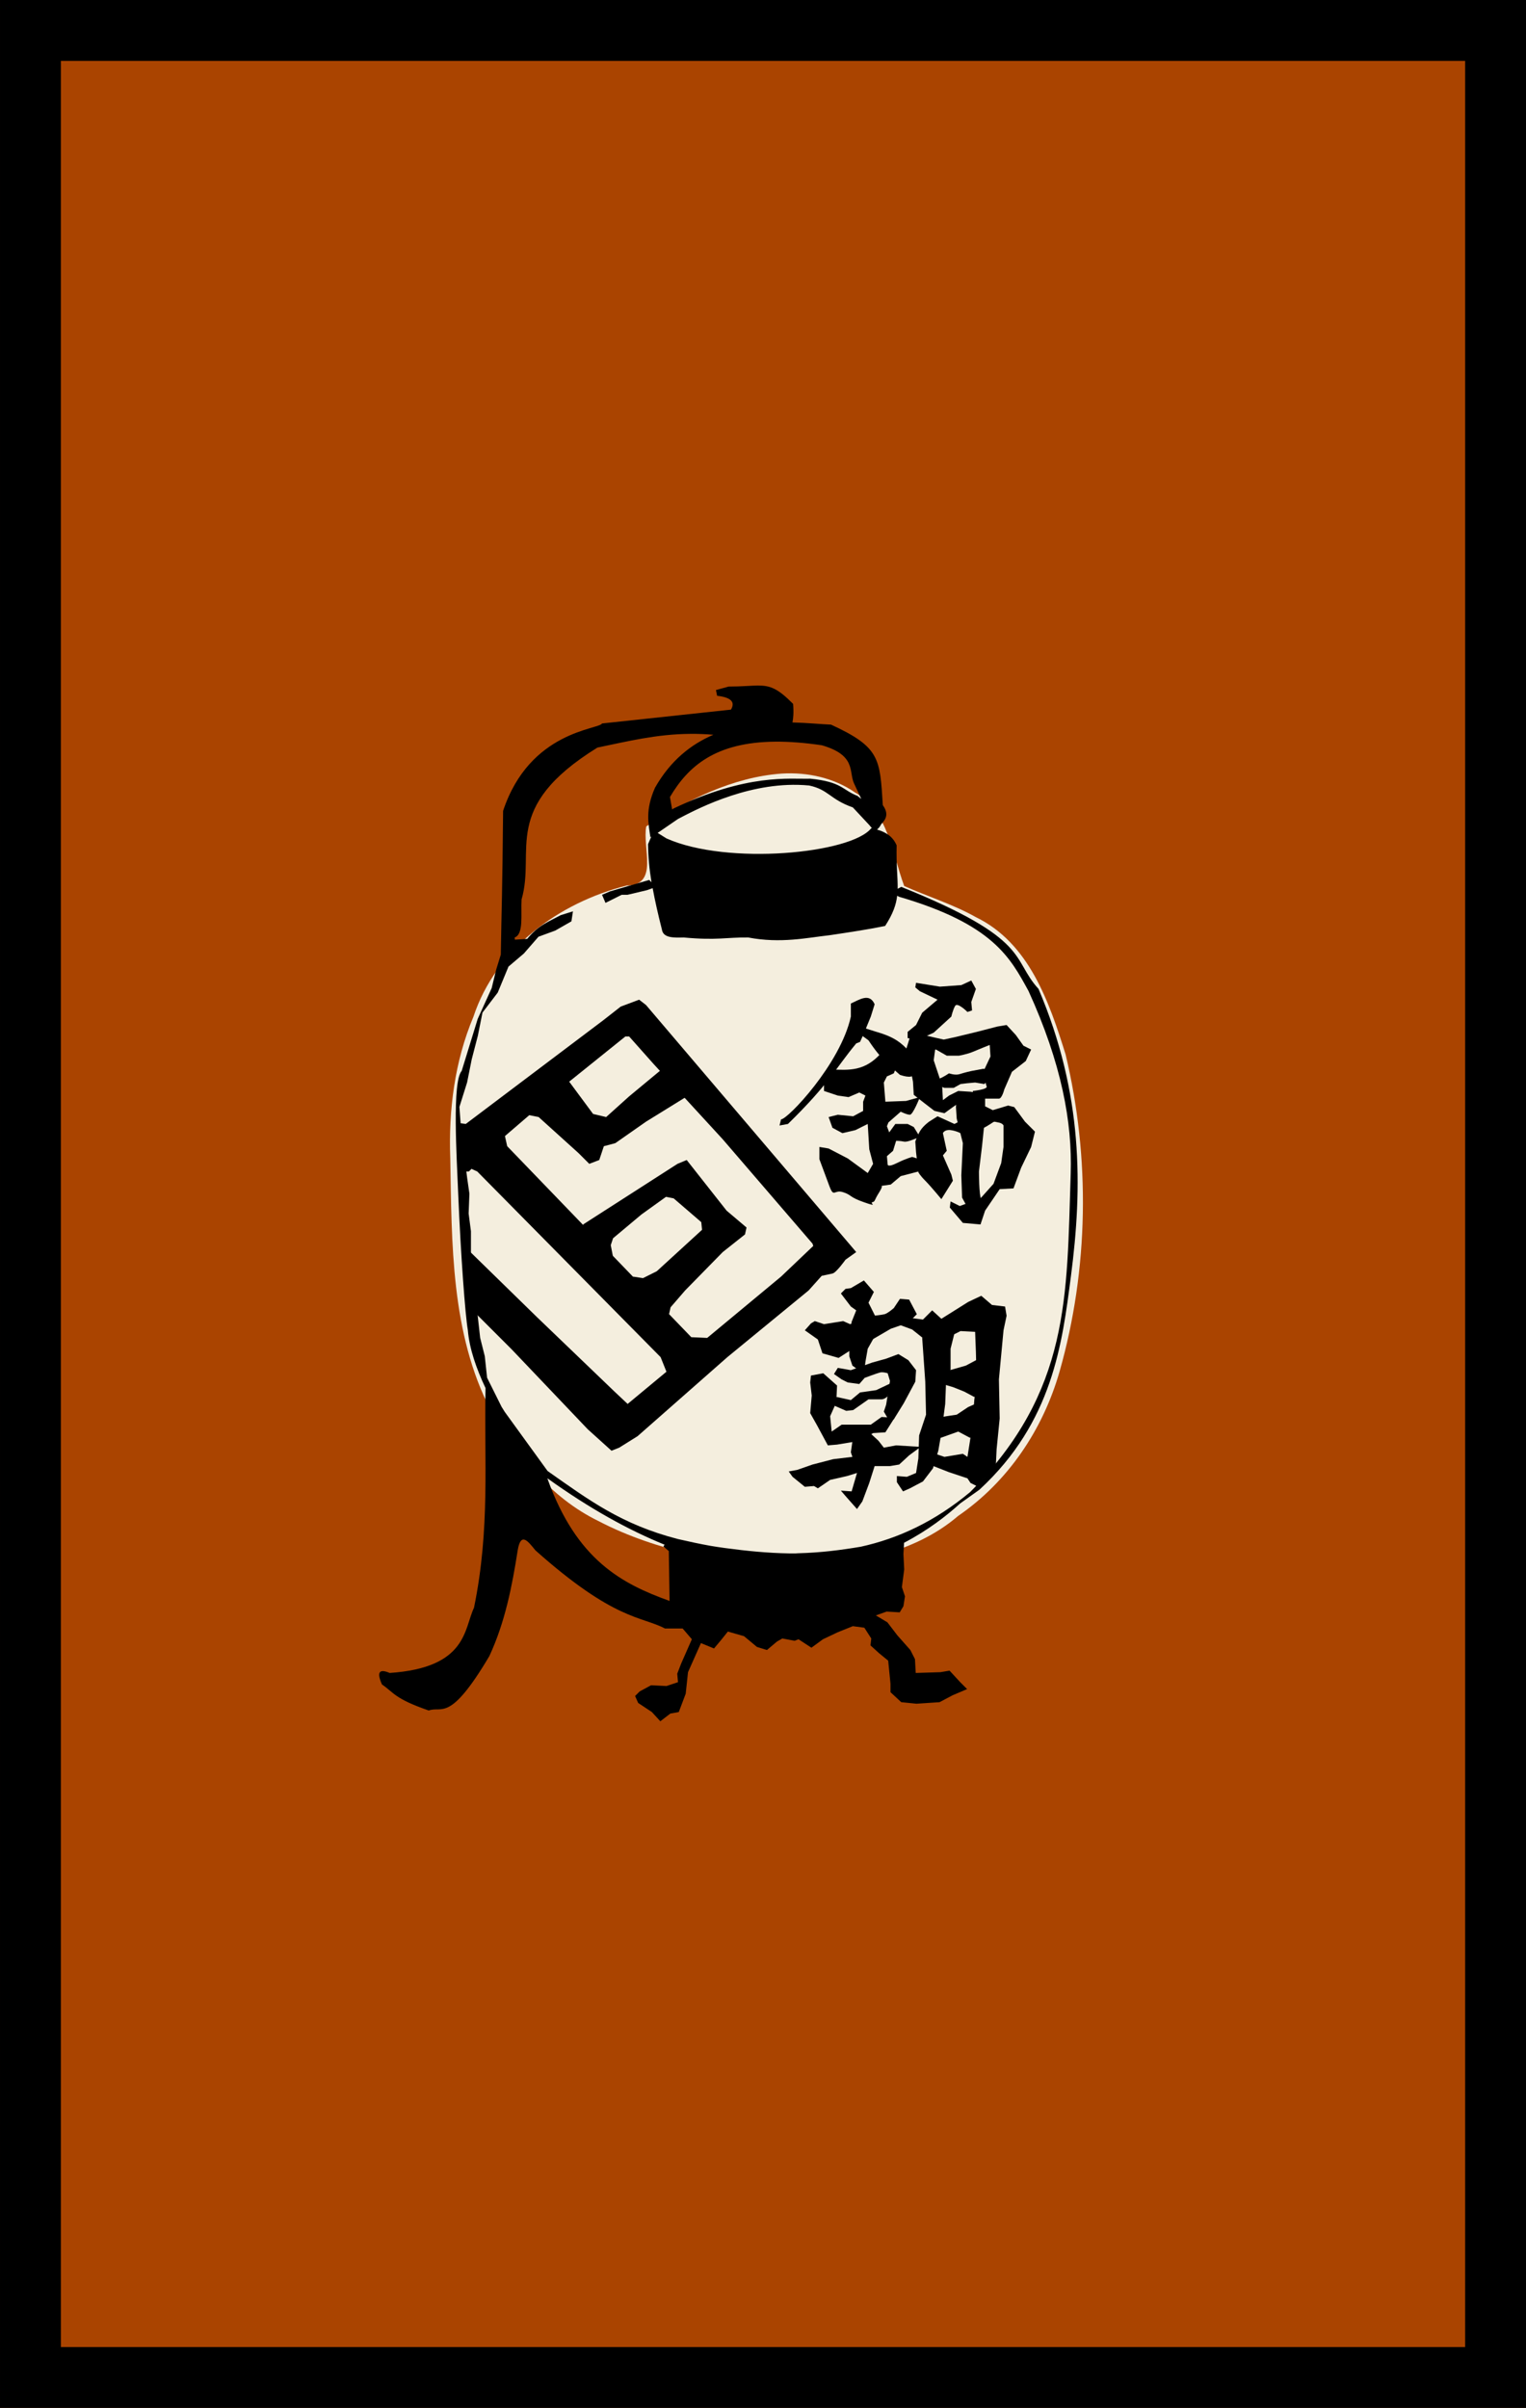 <?xml version="1.0" encoding="UTF-8" standalone="no"?>
<!-- Created with Inkscape (http://www.inkscape.org/) -->

<svg
   xmlns:dc="http://purl.org/dc/elements/1.1/"
   xmlns:cc="http://creativecommons.org/ns#"
   xmlns:rdf="http://www.w3.org/1999/02/22-rdf-syntax-ns#"
   xmlns:svg="http://www.w3.org/2000/svg"
   xmlns="http://www.w3.org/2000/svg"
   xmlns:sodipodi="http://sodipodi.sourceforge.net/DTD/sodipodi-0.dtd"
   xmlns:inkscape="http://www.inkscape.org/namespaces/inkscape"
   width="372"
   height="587"
   viewBox="0 0 372 587"
   id="svg4177"
   version="1.1"
   inkscape:version="0.91 r13725"
   sodipodi:docname="cardback.svg">
  <defs
     id="defs4179">
    <filter
       inkscape:collect="always"
       id="filter7685">
      <feGaussianBlur
         inkscape:collect="always"
         stdDeviation="0.852"
         id="feGaussianBlur7687" />
    </filter>
  </defs>
  <sodipodi:namedview
     id="base"
     pagecolor="#ffffff"
     bordercolor="#666666"
     borderopacity="1.0"
     inkscape:pageopacity="0.0"
     inkscape:pageshadow="2"
     inkscape:zoom="0.49497475"
     inkscape:cx="18.068466"
     inkscape:cy="287.72556"
     inkscape:document-units="px"
     inkscape:current-layer="layer1"
     showgrid="false"
     units="px"
     inkscape:window-width="1366"
     inkscape:window-height="699"
     inkscape:window-x="0"
     inkscape:window-y="27"
     inkscape:window-maximized="1" />
  <g
     inkscape:label="Layer 1"
     inkscape:groupmode="layer"
     id="layer1"
     transform="translate(0,-465.362)">
    <rect
       style="opacity:1;fill:#aa4400;fill-opacity:1;stroke:none;stroke-width:15;stroke-linejoin:miter;stroke-miterlimit:100;stroke-dasharray:none;stroke-opacity:1"
       id="rect4725"
       width="372"
       height="587"
       x="-3.0517585e-05"
       y="465.362" />
    <g
       transform="translate(-286.394,-2698.654)"
       id="g7695">
      <path
         
         id="path4664"
         d="m 477,3352.594 c -12.027,0.861 -23.059,6.463 -33.062,12.875 -1.007,5.244 3.169,14.327 -4.783,14.426 -16.56,4.189 -31.853,15.354 -37.351,31.978 -4.585,10.939 -6.072,22.69 -5.647,34.502 0.377,20.728 0.131,42.684 9.875,61.469 6.44,10.957 14.538,21.255 26.25,26.969 14.445,7.546 30.924,10.123 46.906,12.438 14.24,-2.158 29.395,-3.929 40.781,-13.688 12.183,-8.365 20.673,-21.063 24.719,-35.188 7.114,-24.988 7.522,-52.069 1.469,-77.312 -4.007,-12.845 -8.906,-27.167 -21.875,-33.469 -5.496,-3.105 -11.768,-5.04 -17.469,-7.594 -2.995,-8.12 -3.857,-18.127 -12,-22.812 -5.149,-3.572 -11.555,-4.965 -17.812,-4.594 z"
         style="color:#000000;display:inline;overflow:visible;visibility:visible;fill:#f4eede;fill-opacity:1;fill-rule:nonzero;stroke:none;stroke-width:1px;marker:none;filter:url(#filter7685);enable-background:accumulate" />
      <g
         transform="matrix(0.561,0,0,0.561,-178.267,2864.108)"
         id="g4714">
        <path
           
           id="path11608"
           transform="matrix(1.782,0,0,1.782,317.715,534.619)"
           d="m 471.375,167.156 c -1.773,0.004 -3.959,0.25 -7.188,0.25 l -3.094,0.844 0.281,1.406 c 3.367,0.374 4.497,1.505 3.375,3.375 l -31.438,3.375 c -0.748,1.495 -17.638,1.763 -24.125,21.312 -0.187,20.994 -0.375,23.407 -0.562,35.062 l -1.125,3.656 -1.094,4.5 -3.406,7.5 -3.906,12.688 c -2.349,2.653 -1.232,20.743 -0.844,30.125 0.603,14.591 1.705,29.483 2.344,33.094 0.365,4.494 2.078,9.406 4.312,14.125 -0.37,17.579 1.172,34.176 -2.812,53.562 -2.458,5.145 -1.614,14.637 -20.562,15.906 -2.722,-1.163 -3.141,-0.012 -1.875,2.812 2.893,1.968 3.043,3.464 11.406,6.344 3.227,-1.21 5.056,3.144 14.781,-13.281 3.84,-8.297 5.528,-16.992 6.906,-25.781 0.77,-4.649 2.575,-2.126 4.312,0 19.272,17.175 25.721,16.001 31.594,19.062 l 4.312,0 2.25,2.625 -2.625,5.969 -0.938,2.438 0.188,2.062 -2.812,0.938 -3.75,-0.188 -2.781,1.5 -1.125,1.125 0.75,1.688 3.344,2.219 2.062,2.25 2.438,-1.875 2.062,-0.375 1.688,-4.469 0.562,-5.25 1.5,-3.375 1.656,-3.719 3.188,1.312 1.875,-2.25 1.5,-1.875 3.938,1.125 3.156,2.625 2.438,0.75 2.438,-2.062 1.312,-0.75 3,0.562 0.938,-0.375 3.156,2.062 2.812,-2.062 3.562,-1.688 3.719,-1.5 2.812,0.375 1.688,2.625 -0.188,1.688 2.062,1.875 2.25,1.844 0.562,5.625 0,2.062 2.625,2.438 3.719,0.375 5.625,-0.375 3.188,-1.688 3.531,-1.5 -1.688,-1.688 -2.594,-2.812 -2.25,0.375 -6,0.188 -0.188,-3.375 -1.125,-2.219 -3.156,-3.562 -2.438,-3.188 -2.812,-1.688 2.625,-0.938 3.188,0.188 0.906,-1.5 0.375,-2.406 -0.75,-2.25 0.562,-4.312 -0.188,-3.75 0.156,-2.75 c 5.816,-3.028 10.376,-6.588 13.688,-9.594 l 4.688,-3.344 c 17.96,-16.558 20.185,-35.761 22.312,-52.062 2.825,-21.652 3.03,-44.39 -7.906,-70.062 -6.716,-7.322 -1.569,-12.058 -33.469,-24.875 l -0.875,0.469 c 0.051,-2.694 -0.368,-5.744 -0.25,-10.594 -0.953,-2.234 -2.731,-3.255 -4.781,-3.844 0.389,-0.347 0.744,-0.739 0.969,-1.25 1.102,-1.188 2.043,-2.448 0.438,-4.719 -0.699,-11.353 -0.678,-14.136 -12.625,-19.625 -2.557,-0.115 -5.815,-0.439 -9.406,-0.531 0.202,-1.032 0.336,-2.353 0.156,-4.531 -3.738,-3.78 -5.576,-4.476 -8.531,-4.469 z m -16.562,11.781 c 1.814,-0.014 3.704,0.047 5.656,0.219 -5.416,2.306 -10.466,6.258 -14.25,12.938 -2.434,5.566 -1.564,8.651 -1.125,12.062 l 0.25,-0.219 -0.812,1.906 c 0.033,3.036 0.299,5.983 0.844,9.281 l -0.562,-0.562 -9.531,2.781 -1.969,0.844 0.844,1.969 3.938,-1.969 1.406,0 4.75,-1.125 1.406,-0.5 c 0.537,2.929 1.26,6.175 2.25,10.062 0.3,2.131 2.859,2.022 5.344,1.969 8.165,0.755 10.294,-0.07 15.719,0 7.936,1.516 14.329,0.054 19.906,-0.562 5.016,-0.748 9.924,-1.502 13.469,-2.25 1.933,-2.992 2.677,-5.165 2.938,-7.375 l 0.438,0.25 c 22.933,6.69 27.136,14.852 31.594,23 8.023,17.587 10.692,31.983 10.281,44.531 -0.988,30.157 -0.103,52.9 -24.5,77.625 -8.684,7.24 -17.557,11.327 -26.688,13.344 -4.736,0.794 -9.632,1.449 -15.375,1.594 -0.156,10e-4 -0.313,0.031 -0.469,0.031 -0.534,0.011 -1.106,-4.9e-4 -1.656,0 -5.137,-0.08 -10.339,-0.59 -15.656,-1.312 -1.212,-0.165 -2.364,-0.341 -3.5,-0.531 -2.486,-0.446 -5.145,-1.012 -7.938,-1.656 -13.824,-3.573 -21.708,-9.513 -31.781,-16.594 l -10.438,-14.406 -0.781,-1.25 -3.531,-7.094 -0.562,-5.25 -1.125,-4.469 -2.25,-20.031 0,-5.969 -0.562,-4.312 0.188,-4.844 -0.562,-3.938 -1.5,-12.156 -0.375,-5.062 1.875,-5.969 1.125,-5.625 1.5,-5.781 1.125,-5.625 3.719,-4.875 2.625,-6.344 3.75,-3.188 3.562,-4.094 4.094,-1.5 3.938,-2.25 0.375,-2.438 -3,0.938 c -2.715,1.484 -5.441,2.42 -8.156,5.781 l -3,0.188 -0.062,-0.531 c 2.272,-0.805 1.467,-5.742 1.688,-9.281 3.505,-11.988 -5.231,-22.346 18.5,-37.031 7.262,-1.487 14.296,-3.28 22.625,-3.344 z m 20.75,1.906 c 3.345,-0.028 7.103,0.252 11.344,0.875 8.437,2.439 6.548,6.454 7.844,9.281 l 1.781,3.812 -0.938,-0.75 c -3.71,-1.423 -3.77,-3.434 -11.5,-4.188 -5.101,0.152 -15.268,-1.353 -33.375,7.281 l -0.312,0.219 -0.531,-3.031 c 4.467,-7.589 11.192,-13.381 25.688,-13.5 z m 5.562,10.531 c 0.899,0.022 1.781,0.067 2.688,0.156 4.779,1.018 5.051,3.384 10.656,5.344 l 3.938,4.219 0.75,0.875 c -0.063,-0.013 -0.124,-0.019 -0.188,-0.031 -4.861,6.194 -35.09,9.139 -49.938,2.5 l -2.156,-1.344 4.969,-3.406 c 3.414,-1.755 15.798,-8.64 29.281,-8.312 z M 420.031,360.5 c 10.268,7.359 19.765,12.608 28.531,16.156 l -0.281,0.438 1.312,1.125 0.188,12.156 c -11.534,-4.147 -22.636,-9.887 -29.75,-29.75 l 0,-0.125 z"
           style="fill:#000000;stroke:none" />
        <g
           style="fill:#000000;stroke:none"
           id="g11641">
          <path
             style="fill:#000000;stroke:none"
             d="m 1028.333,1022.667 2.333,0.333 59.667,-45 7.667,-6 8,-3 3,2.333 91.333,107.333 -4.667,3.333 c 0,0 -4,5.667 -5.667,6 -1.667,0.333 -4.667,1 -4.667,1 l -5.667,6.333 -35.333,29 -39,34.333 -8,5 L 1094,1165 l -10.333,-9.333 -33,-34.667 L 1034,1104.333 1030.333,1079 l 2,-0.667 29.333,28.667 33.667,32.333 5.667,5.333 66.667,-55.333 14,-13.333 -0.333,-1 -39,-45.333 -30,-32.667 -10.667,-12 -1.667,0 -30.667,24.667 -23.667,20.333 -13.667,13.667 -2,0 -2,-14 z"
             id="path11633"
              />
          <path
             style="fill:#000000;stroke:none"
             d="m 1047.333,1026.667 1.333,6 80,83 L 1136,1116 1131.667,1126.667 1118,1131 l -2.667,-6.667 -79.667,-80.667 -4.333,-2 5.333,-11 z"
             id="path11635"
              />
          <path
             style="fill:#000000;stroke:none"
             d="m 1055.667,1018.667 6.667,1.333 17.333,15.667 4.667,4.667 4.333,-1.667 2,-6 5,-1.333 L 1109,1022 l 18.333,-11.333 -3.333,-9 -8.667,-2 -13.667,11.333 -10,9 -5.667,-1.333 -12.333,-16.667 -10.333,4 z"
             id="path11637"
              />
          <path
             style="fill:#000000;stroke:none"
             d="m 1081.667,1066.667 41,-26.333 4,-1.667 17.333,22 8.667,7.333 -0.667,3 -9.667,7.667 -16.333,16.667 -6.333,7.333 -0.667,3 -11.333,-7.333 -4.333,-9 4.333,0.667 6,-3 19.667,-18 -0.333,-3.333 -12,-10.333 -3.333,-0.667 -10.667,7.667 -12.333,10.333 -1,3 1.667,8.667 -13,-10 z"
             id="path11639"
              />
        </g>
        <g
           style="fill:#000000;stroke:none"
           id="g11683">
          <path
             style="fill:#000000;stroke:none"
             d="m 1198,970.667 0,5.667 c -4.494,20.612 -27.558,44.781 -30.333,44.667 l -0.667,2.667 3.667,-0.667 c 17.942,-17.524 20.393,-23.781 29.667,-35 L 1202,987.333 c 1.117,-2.351 2.661,-5.982 4.667,-11 L 1208.333,971 c -2.214,-5.034 -6.417,-2.111 -10.333,-0.333 z"
             id="path11647"
             
             sodipodi:nodetypes="cccccccccc" />
          <path
             style="fill:#000000;stroke:none"
             d="m 1202.333,980.667 c 7.567,3.244 15.574,2.964 22.333,12.667 1.817,5.774 3.293,11.262 -5.333,8.333 -4.137,-3.745 -7.846,-6.204 -13.667,-15 l -5,-3.667 z"
             id="path11649"
             
             sodipodi:nodetypes="cccccc" />
          <path
             style="fill:#000000;stroke:none"
             d="m 1189.667,999.333 c 7.222,0.226 14.444,1.054 21.667,-7.333 l 7.667,3 -2.333,6 -3,1.333 -1.333,2.667 0.667,8.333 9,-0.333 6,-1.667 c 0,0 -3,7.667 -4.333,7.667 -1.333,0 -4,-1.333 -4,-1.333 l -5.333,4.667 -0.667,1.667 1,2.667 2.667,-3.667 5.333,0 2.667,1.333 2.667,4.333 -2.667,1 c 0,0 -3,1.333 -4.333,1 -1.333,-0.333 -3.333,-0.333 -3.333,-0.333 l -1.333,4.333 -2.667,2.333 0.333,3.667 c 0,0 0,1.333 4,-0.667 4,-2 6.667,-2.667 6.667,-2.667 L 1230,1039 l 1,1.667 -3.667,3 -7.667,2 -4.333,3.667 -4.667,0.667 c 0,0 2,-1 -0.333,2.667 -2.333,3.667 -1.667,4 -3,4.333 -1.333,0.333 3,2.333 -3.667,0 -6.667,-2.333 -5,-3 -9,-4.333 -4,-1.333 -4,2.667 -6,-2.667 -2,-5.333 -4.333,-11.667 -4.333,-11.667 l 0,-5.333 4,0.667 8.333,4.333 8.667,6.333 2.333,-4 L 1206,1034 l -0.667,-11 -5.333,2.667 -5.667,1.333 -4.333,-2.333 -1.667,-4.667 4,-1 6.667,0.667 4.333,-2.333 0,-4 1,-2.667 -2.667,-1.333 -4.667,2 -4.667,-0.667 -6,-2 0,-4.333 z"
             id="path11651"
             
             sodipodi:nodetypes="cccccccccsccccccccccccccscccccccscscsccccccccccccccccccccccc" />
          <path
             style="fill:#000000;stroke:none"
             d="m 1226.333,961.667 10.333,1.667 9.333,-0.667 4.333,-2 2,3.667 -2,5.667 0.333,3.667 -2,0.667 c 0,0 -4.333,-4.333 -5.333,-2.667 -1,1.667 -1.667,4.667 -1.667,4.667 l -7.667,7 -7.333,3.333 -4,-1 0,-2.667 3.667,-3 L 1229,974.667 1235.667,969 1228,965.333 l -2,-1.667 z"
             id="path11653"
              />
          <path
             style="fill:#000000;stroke:none"
             d="m 1231,984.667 c 1.333,0.333 7.333,1.667 7.333,1.667 l 4.667,-1 9.667,-2.333 9,-2.333 4,-0.667 4,4.333 L 1273,989 l 3.333,1.667 -2.333,5 -6,4.667 -3.333,7.667 c 0,0 -1,4 -2.333,4 -1.333,0 -6,0 -6,0 l 0,3.333 3.333,1.667 6.667,-2 2.667,0.667 4.667,6.333 4.333,4.333 -1.667,6.667 -4.333,9 -3.333,9 -6,0.333 -6.333,9.333 -2,6 -7.667,-0.667 -5.667,-6.667 0.333,-2.667 4,2 9,-3.333 L 1260,1049 l 3.333,-9 1,-7 c 0,0 0,-3 0,-5.333 0,-2.333 0,-4 0,-4 0,0 -0.333,-1 -2.333,-1.333 -2,-0.333 -1.333,-0.667 -3.333,0.667 -2,1.333 -5.333,3 -5.333,3 l -7,1.333 c 0,0 -2.333,-1.333 -5,-1.667 C 1238.667,1025.333 1238,1027 1238,1027 l 1.667,7.667 -1.667,2 3.667,8.333 0.667,2.667 -5,8 c 0,0 -4.667,-5.667 -7,-8 -2.333,-2.333 -3,-3.667 -3,-3.667 l -1,-8.667 -0.333,-4.667 c 0,0 1,-3 2.333,-5 1.333,-2 3.667,-3.667 3.667,-3.667 l 3.667,-2.333 7.333,3.333 1.333,-0.667 7.333,-7 -0.667,-6.667 c 0,0 6.667,-0.667 6,-2 -0.667,-1.333 -1,-7.333 -1,-7.333 l 2.667,-5.667 -0.333,-5 c 0,0 -5,2 -7.333,3 -2.333,1 -6,1.667 -6,1.667 l -5.333,0 L 1235,990.667 1232.333,991 1227,989 l -2.333,-4.333 4,-1.333 z"
             id="path11655"
              />
          <path
             style="fill:#000000;stroke:none"
             d="m 1223.667,985.333 -1.667,5.333 1.667,7 1.333,7 0.333,5.667 4.667,3.667 4.333,3.333 4.333,1 3.667,-2.667 4.333,-3 6.667,0.333 1.333,-3.333 L 1250,1009 l -5.333,-0.333 -4,2 -2.667,2 -0.333,-6.333 -2,-6 -1.667,-5 0.667,-5 -4.667,-6 z"
             id="path11657"
              />
          <path
             style="fill:#000000;stroke:none"
             d="m 1236.333,1003.333 c 1.333,-0.333 4.333,-2.333 4.333,-2.333 0,0 2.667,1 4.667,0.333 2,-0.667 5,-1.333 5,-1.333 l 5.333,-1 5.333,2 -5,4.667 -4,-0.667 -3.667,0.333 -2.667,0.333 -3,1.667 -4,0 -4.333,-1.667 z"
             id="path11659"
              />
          <path
             style="fill:#000000;stroke:none"
             d="m 1243.667,1015.667 0.333,5 2.667,10.667 -0.667,14 0.333,9.667 2,3.667 c 0,0 7.333,-1.667 6.333,-3 -1,-1.333 -1,-12 -1,-12 l 1.333,-11 1,-9.667 -2,-9.333 -5.333,-3.333 -4.667,1 z"
             id="path11661"
              />
          <path
             style="fill:#000000;stroke:none"
             d="m 1195.667,1094.667 -2,2 4.333,5.667 2.333,1.667 -2,5 -1,7.667 0,7.333 1.333,4 5,3.667 0.667,-5.333 1,-5.667 3,-5.333 0.333,-8.667 -3,-6 L 1208,1096 l -4.333,-5 -5.667,3.333 z"
             id="path11663"
              />
          <path
             style="fill:#000000;stroke:none"
             d="m 1180.667,1109.667 -2.667,3 5.667,4 2,6 7,2 4.667,-3 10,-5 8,-4.667 7.667,-2.667 3.667,-3.667 -3.333,-6.333 -4,-0.333 -2.667,4 c 0,0 -2.667,2.333 -4,2.667 -1.333,0.333 -4.667,0.667 -4.667,0.667 l -10.333,3.667 -3,-1.333 -8.333,1.333 -4,-1.333 z"
             id="path11665"
              />
          <path
             style="fill:#000000;stroke:none"
             d="m 1192.333,1129 5.667,1 9.333,-3.333 6,-1.667 5.333,-2 4.333,2.667 3.333,4.333 -0.333,5 -5,9.333 -4.333,7 -2,0.667 -2.333,-4 1,-3 1.667,-10.333 -1,-3.333 c 0,0 -2,-0.667 -3.333,-0.333 -1.333,0.333 -6.667,2.333 -6.667,2.333 l -2.333,2.667 -5,-0.667 L 1194,1134 l -3.333,-2.333 z"
             id="path11667"
              />
          <path
             style="fill:#000000;stroke:none"
             d="m 1180.667,1132.333 5.333,-1 6,5.333 -0.333,7.333 -2.667,6 0.667,6.667 4.333,-3 12.667,0 4.667,-3.333 5.667,0.333 -4,6.333 -5.333,0.333 -5.667,3.333 -10,1.667 -4,0.333 -4.667,-8.667 -3,-5.333 L 1181,1141 l -0.667,-5.667 z"
             id="path11669"
              />
          <path
             style="fill:#000000;stroke:none"
             d="m 1192,1141.667 6,1.333 4,-3.333 7,-1 6.333,-3 -1.333,5.667 c 0,0 -1.333,1.333 -2.667,1.333 -1.333,0 -5.667,0 -5.667,0 l -6.667,4.667 -3,0.333 -7.667,-3.333 -0.333,-2 z"
             id="path11671"
              />
          <path
             style="fill:#000000;stroke:none"
             d="m 1198.667,1161 -0.667,4.667 0.667,2 -8.333,1 -9,2.333 -6.667,2.333 L 1171,1174 l 1.667,2.333 5.333,4.333 4,-0.333 1.667,1 5.333,-3.667 7.333,-1.667 4.333,-1.333 -2.333,8 -4.667,-0.333 2,2.333 5,5.667 L 1203,1187 l 3,-8 2.333,-7.333 6.667,0 4,-0.667 4.333,-4 5,-3.667 -10.667,-0.667 -5.333,1 -2.333,-3 -4.333,-4 -4.333,1.667 z"
             id="path11673"
              />
          <path
             style="fill:#000000;stroke:none"
             d="m 1221.667,1107 7.667,1 4,-4 4,3.667 11.667,-7.333 5.667,-2.667 4.667,4 5.667,0.667 0.667,4 -1.333,6.333 -2,21.333 0.333,17 -1.333,13.333 -0.333,7 -8.333,9 L 1250,1179 l -1.333,-2 -8,-2.667 -7.667,-3 -0.333,-5.667 6,2 8,-1.333 2,1.333 2,-12.667 1,-12.333 1,-7.333 -0.333,-13.333 -0.333,-8.667 -6.333,-0.333 -5.333,2.667 -10.667,0.667 -5,-4 -9,-3.333 1,-2.333 z"
             id="path11675"
              />
          <path
             style="fill:#000000;stroke:none"
             d="m 1229,1116 1.333,19 0.333,14.333 -3,9 -0.333,10 -1,6.333 -4,1.667 L 1218,1176 l 0,2.667 2.667,4 3,-1.333 5.667,-3 4.333,-5.667 L 1236,1165 l 1.333,-7.667 1.667,-12.667 0.333,-8.667 2,-6.333 0,-9 L 1243,1114 l -4.333,-4 -6.667,2.667 z"
             id="path11677"
              />
          <path
             style="fill:#000000;stroke:none"
             d="m 1241,1130 7,-2 5,-2.667 3.333,11.667 -4.667,4.667 -4.333,-2.333 -5,-2 -5.667,-1.667 0,-4.333 z"
             id="path11679"
              />
          <path
             style="fill:#000000;stroke:none"
             d="m 1237.667,1150.333 c 1.667,-0.333 6.333,-1 6.333,-1 l 5,-3.333 5.333,-2.333 3,7.667 -4.333,8 -3.333,0 -5,-2.667 -9.333,3.333 -2.667,-4 z"
             id="path11681"
              />
        </g>
      </g>
    </g>
  </g>
  <path
  id="PATH77"
  stroke-miterlimit="100"
  d="m 364.582,579.582 -357.163,0 0,-572.163 357.163,0 0,572.163 0,0 z"
  
  style="fill:none;stroke:#000000;stroke-width:14.837;stroke-miterlimit:100;stroke-dasharray:none" />
</svg>
